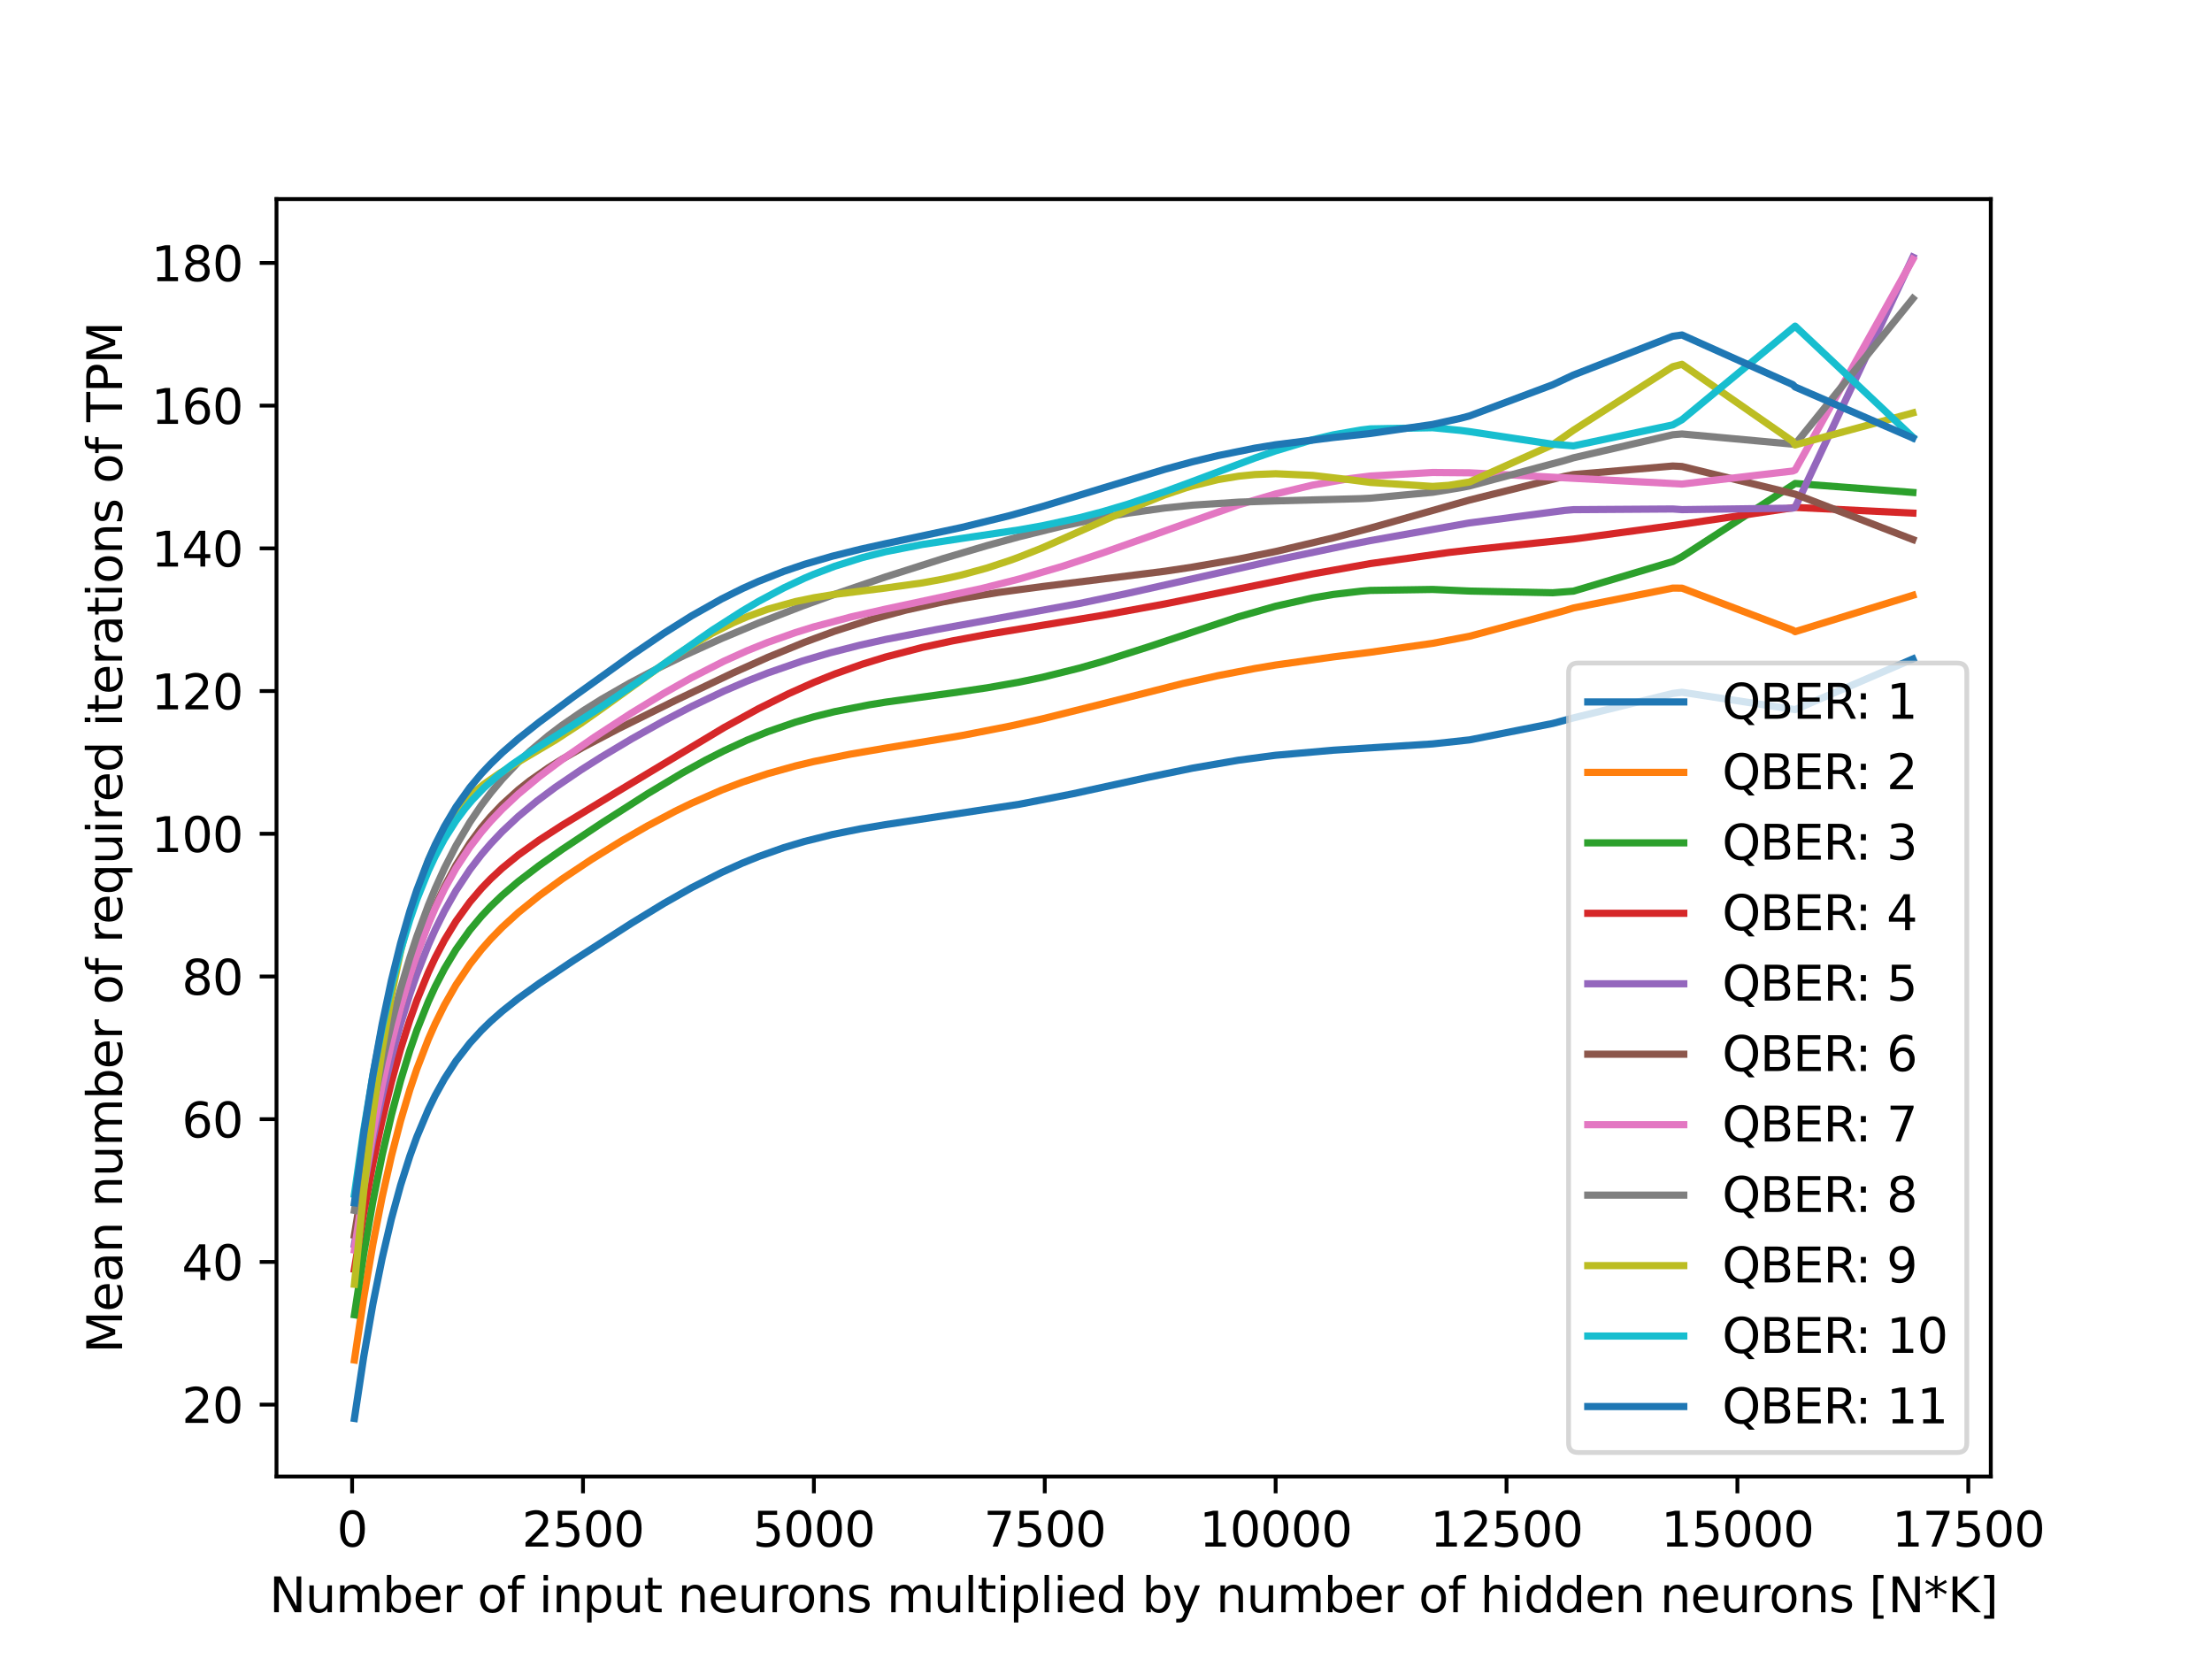 <?xml version="1.0" encoding="utf-8" standalone="no"?>
<!DOCTYPE svg PUBLIC "-//W3C//DTD SVG 1.1//EN"
  "http://www.w3.org/Graphics/SVG/1.1/DTD/svg11.dtd">
<svg xmlns:xlink="http://www.w3.org/1999/xlink" width="460.8pt" height="345.6pt" viewBox="0 0 460.8 345.6" xmlns="http://www.w3.org/2000/svg" version="1.1">
 <defs>
  <style type="text/css">*{stroke-linejoin: round; stroke-linecap: butt}</style>
 </defs>
 <g id="figure_1">
  <g id="patch_1">
   <path d="M 0 345.6 
L 460.8 345.6 
L 460.8 0 
L 0 0 
z
" style="fill: #ffffff"/>
  </g>
  <g id="axes_1">
   <g id="patch_2">
    <path d="M 57.6 307.584 
L 414.72 307.584 
L 414.72 41.472 
L 57.6 41.472 
z
" style="fill: #ffffff"/>
   </g>
   <g id="matplotlib.axis_1">
    <g id="xtick_1">
     <g id="line2d_1">
      <defs>
       <path id="m9c5af97cb1" d="M 0 0 
L 0 3.5 
" style="stroke: #000000; stroke-width: 0.8"/>
      </defs>
      <g>
       <use xlink:href="#m9c5af97cb1" x="73.352" y="307.584" style="stroke: #000000; stroke-width: 0.8"/>
      </g>
     </g>
     <g id="text_1">
      <!-- 0 -->
      <g transform="translate(70.171 322.182)scale(0.1 -0.1)">
       <defs>
        <path id="DejaVuSans-30" d="M 2034 4250 
Q 1547 4250 1301 3770 
Q 1056 3291 1056 2328 
Q 1056 1369 1301 889 
Q 1547 409 2034 409 
Q 2525 409 2770 889 
Q 3016 1369 3016 2328 
Q 3016 3291 2770 3770 
Q 2525 4250 2034 4250 
z
M 2034 4750 
Q 2819 4750 3233 4129 
Q 3647 3509 3647 2328 
Q 3647 1150 3233 529 
Q 2819 -91 2034 -91 
Q 1250 -91 836 529 
Q 422 1150 422 2328 
Q 422 3509 836 4129 
Q 1250 4750 2034 4750 
z
" transform="scale(0.016)"/>
       </defs>
       <use xlink:href="#DejaVuSans-30"/>
      </g>
     </g>
    </g>
    <g id="xtick_2">
     <g id="line2d_2">
      <g>
       <use xlink:href="#m9c5af97cb1" x="121.449" y="307.584" style="stroke: #000000; stroke-width: 0.8"/>
      </g>
     </g>
     <g id="text_2">
      <!-- 2500 -->
      <g transform="translate(108.724 322.182)scale(0.1 -0.1)">
       <defs>
        <path id="DejaVuSans-32" d="M 1228 531 
L 3431 531 
L 3431 0 
L 469 0 
L 469 531 
Q 828 903 1448 1529 
Q 2069 2156 2228 2338 
Q 2531 2678 2651 2914 
Q 2772 3150 2772 3378 
Q 2772 3750 2511 3984 
Q 2250 4219 1831 4219 
Q 1534 4219 1204 4116 
Q 875 4013 500 3803 
L 500 4441 
Q 881 4594 1212 4672 
Q 1544 4750 1819 4750 
Q 2544 4750 2975 4387 
Q 3406 4025 3406 3419 
Q 3406 3131 3298 2873 
Q 3191 2616 2906 2266 
Q 2828 2175 2409 1742 
Q 1991 1309 1228 531 
z
" transform="scale(0.016)"/>
        <path id="DejaVuSans-35" d="M 691 4666 
L 3169 4666 
L 3169 4134 
L 1269 4134 
L 1269 2991 
Q 1406 3038 1543 3061 
Q 1681 3084 1819 3084 
Q 2600 3084 3056 2656 
Q 3513 2228 3513 1497 
Q 3513 744 3044 326 
Q 2575 -91 1722 -91 
Q 1428 -91 1123 -41 
Q 819 9 494 109 
L 494 744 
Q 775 591 1075 516 
Q 1375 441 1709 441 
Q 2250 441 2565 725 
Q 2881 1009 2881 1497 
Q 2881 1984 2565 2268 
Q 2250 2553 1709 2553 
Q 1456 2553 1204 2497 
Q 953 2441 691 2322 
L 691 4666 
z
" transform="scale(0.016)"/>
       </defs>
       <use xlink:href="#DejaVuSans-32"/>
       <use xlink:href="#DejaVuSans-35" x="63.623"/>
       <use xlink:href="#DejaVuSans-30" x="127.246"/>
       <use xlink:href="#DejaVuSans-30" x="190.869"/>
      </g>
     </g>
    </g>
    <g id="xtick_3">
     <g id="line2d_3">
      <g>
       <use xlink:href="#m9c5af97cb1" x="169.546" y="307.584" style="stroke: #000000; stroke-width: 0.8"/>
      </g>
     </g>
     <g id="text_3">
      <!-- 5000 -->
      <g transform="translate(156.821 322.182)scale(0.1 -0.1)">
       <use xlink:href="#DejaVuSans-35"/>
       <use xlink:href="#DejaVuSans-30" x="63.623"/>
       <use xlink:href="#DejaVuSans-30" x="127.246"/>
       <use xlink:href="#DejaVuSans-30" x="190.869"/>
      </g>
     </g>
    </g>
    <g id="xtick_4">
     <g id="line2d_4">
      <g>
       <use xlink:href="#m9c5af97cb1" x="217.643" y="307.584" style="stroke: #000000; stroke-width: 0.8"/>
      </g>
     </g>
     <g id="text_4">
      <!-- 7500 -->
      <g transform="translate(204.918 322.182)scale(0.1 -0.1)">
       <defs>
        <path id="DejaVuSans-37" d="M 525 4666 
L 3525 4666 
L 3525 4397 
L 1831 0 
L 1172 0 
L 2766 4134 
L 525 4134 
L 525 4666 
z
" transform="scale(0.016)"/>
       </defs>
       <use xlink:href="#DejaVuSans-37"/>
       <use xlink:href="#DejaVuSans-35" x="63.623"/>
       <use xlink:href="#DejaVuSans-30" x="127.246"/>
       <use xlink:href="#DejaVuSans-30" x="190.869"/>
      </g>
     </g>
    </g>
    <g id="xtick_5">
     <g id="line2d_5">
      <g>
       <use xlink:href="#m9c5af97cb1" x="265.74" y="307.584" style="stroke: #000000; stroke-width: 0.8"/>
      </g>
     </g>
     <g id="text_5">
      <!-- 10000 -->
      <g transform="translate(249.833 322.182)scale(0.1 -0.1)">
       <defs>
        <path id="DejaVuSans-31" d="M 794 531 
L 1825 531 
L 1825 4091 
L 703 3866 
L 703 4441 
L 1819 4666 
L 2450 4666 
L 2450 531 
L 3481 531 
L 3481 0 
L 794 0 
L 794 531 
z
" transform="scale(0.016)"/>
       </defs>
       <use xlink:href="#DejaVuSans-31"/>
       <use xlink:href="#DejaVuSans-30" x="63.623"/>
       <use xlink:href="#DejaVuSans-30" x="127.246"/>
       <use xlink:href="#DejaVuSans-30" x="190.869"/>
       <use xlink:href="#DejaVuSans-30" x="254.492"/>
      </g>
     </g>
    </g>
    <g id="xtick_6">
     <g id="line2d_6">
      <g>
       <use xlink:href="#m9c5af97cb1" x="313.837" y="307.584" style="stroke: #000000; stroke-width: 0.8"/>
      </g>
     </g>
     <g id="text_6">
      <!-- 12500 -->
      <g transform="translate(297.93 322.182)scale(0.1 -0.1)">
       <use xlink:href="#DejaVuSans-31"/>
       <use xlink:href="#DejaVuSans-32" x="63.623"/>
       <use xlink:href="#DejaVuSans-35" x="127.246"/>
       <use xlink:href="#DejaVuSans-30" x="190.869"/>
       <use xlink:href="#DejaVuSans-30" x="254.492"/>
      </g>
     </g>
    </g>
    <g id="xtick_7">
     <g id="line2d_7">
      <g>
       <use xlink:href="#m9c5af97cb1" x="361.934" y="307.584" style="stroke: #000000; stroke-width: 0.8"/>
      </g>
     </g>
     <g id="text_7">
      <!-- 15000 -->
      <g transform="translate(346.027 322.182)scale(0.1 -0.1)">
       <use xlink:href="#DejaVuSans-31"/>
       <use xlink:href="#DejaVuSans-35" x="63.623"/>
       <use xlink:href="#DejaVuSans-30" x="127.246"/>
       <use xlink:href="#DejaVuSans-30" x="190.869"/>
       <use xlink:href="#DejaVuSans-30" x="254.492"/>
      </g>
     </g>
    </g>
    <g id="xtick_8">
     <g id="line2d_8">
      <g>
       <use xlink:href="#m9c5af97cb1" x="410.031" y="307.584" style="stroke: #000000; stroke-width: 0.8"/>
      </g>
     </g>
     <g id="text_8">
      <!-- 17500 -->
      <g transform="translate(394.124 322.182)scale(0.1 -0.1)">
       <use xlink:href="#DejaVuSans-31"/>
       <use xlink:href="#DejaVuSans-37" x="63.623"/>
       <use xlink:href="#DejaVuSans-35" x="127.246"/>
       <use xlink:href="#DejaVuSans-30" x="190.869"/>
       <use xlink:href="#DejaVuSans-30" x="254.492"/>
      </g>
     </g>
    </g>
    <g id="text_9">
     <!-- Number of input neurons multiplied by number of hidden neurons [N*K] -->
     <g transform="translate(56.103 335.861)scale(0.1 -0.1)">
      <defs>
       <path id="DejaVuSans-4e" d="M 628 4666 
L 1478 4666 
L 3547 763 
L 3547 4666 
L 4159 4666 
L 4159 0 
L 3309 0 
L 1241 3903 
L 1241 0 
L 628 0 
L 628 4666 
z
" transform="scale(0.016)"/>
       <path id="DejaVuSans-75" d="M 544 1381 
L 544 3500 
L 1119 3500 
L 1119 1403 
Q 1119 906 1312 657 
Q 1506 409 1894 409 
Q 2359 409 2629 706 
Q 2900 1003 2900 1516 
L 2900 3500 
L 3475 3500 
L 3475 0 
L 2900 0 
L 2900 538 
Q 2691 219 2414 64 
Q 2138 -91 1772 -91 
Q 1169 -91 856 284 
Q 544 659 544 1381 
z
M 1991 3584 
L 1991 3584 
z
" transform="scale(0.016)"/>
       <path id="DejaVuSans-6d" d="M 3328 2828 
Q 3544 3216 3844 3400 
Q 4144 3584 4550 3584 
Q 5097 3584 5394 3201 
Q 5691 2819 5691 2113 
L 5691 0 
L 5113 0 
L 5113 2094 
Q 5113 2597 4934 2840 
Q 4756 3084 4391 3084 
Q 3944 3084 3684 2787 
Q 3425 2491 3425 1978 
L 3425 0 
L 2847 0 
L 2847 2094 
Q 2847 2600 2669 2842 
Q 2491 3084 2119 3084 
Q 1678 3084 1418 2786 
Q 1159 2488 1159 1978 
L 1159 0 
L 581 0 
L 581 3500 
L 1159 3500 
L 1159 2956 
Q 1356 3278 1631 3431 
Q 1906 3584 2284 3584 
Q 2666 3584 2933 3390 
Q 3200 3197 3328 2828 
z
" transform="scale(0.016)"/>
       <path id="DejaVuSans-62" d="M 3116 1747 
Q 3116 2381 2855 2742 
Q 2594 3103 2138 3103 
Q 1681 3103 1420 2742 
Q 1159 2381 1159 1747 
Q 1159 1113 1420 752 
Q 1681 391 2138 391 
Q 2594 391 2855 752 
Q 3116 1113 3116 1747 
z
M 1159 2969 
Q 1341 3281 1617 3432 
Q 1894 3584 2278 3584 
Q 2916 3584 3314 3078 
Q 3713 2572 3713 1747 
Q 3713 922 3314 415 
Q 2916 -91 2278 -91 
Q 1894 -91 1617 61 
Q 1341 213 1159 525 
L 1159 0 
L 581 0 
L 581 4863 
L 1159 4863 
L 1159 2969 
z
" transform="scale(0.016)"/>
       <path id="DejaVuSans-65" d="M 3597 1894 
L 3597 1613 
L 953 1613 
Q 991 1019 1311 708 
Q 1631 397 2203 397 
Q 2534 397 2845 478 
Q 3156 559 3463 722 
L 3463 178 
Q 3153 47 2828 -22 
Q 2503 -91 2169 -91 
Q 1331 -91 842 396 
Q 353 884 353 1716 
Q 353 2575 817 3079 
Q 1281 3584 2069 3584 
Q 2775 3584 3186 3129 
Q 3597 2675 3597 1894 
z
M 3022 2063 
Q 3016 2534 2758 2815 
Q 2500 3097 2075 3097 
Q 1594 3097 1305 2825 
Q 1016 2553 972 2059 
L 3022 2063 
z
" transform="scale(0.016)"/>
       <path id="DejaVuSans-72" d="M 2631 2963 
Q 2534 3019 2420 3045 
Q 2306 3072 2169 3072 
Q 1681 3072 1420 2755 
Q 1159 2438 1159 1844 
L 1159 0 
L 581 0 
L 581 3500 
L 1159 3500 
L 1159 2956 
Q 1341 3275 1631 3429 
Q 1922 3584 2338 3584 
Q 2397 3584 2469 3576 
Q 2541 3569 2628 3553 
L 2631 2963 
z
" transform="scale(0.016)"/>
       <path id="DejaVuSans-20" transform="scale(0.016)"/>
       <path id="DejaVuSans-6f" d="M 1959 3097 
Q 1497 3097 1228 2736 
Q 959 2375 959 1747 
Q 959 1119 1226 758 
Q 1494 397 1959 397 
Q 2419 397 2687 759 
Q 2956 1122 2956 1747 
Q 2956 2369 2687 2733 
Q 2419 3097 1959 3097 
z
M 1959 3584 
Q 2709 3584 3137 3096 
Q 3566 2609 3566 1747 
Q 3566 888 3137 398 
Q 2709 -91 1959 -91 
Q 1206 -91 779 398 
Q 353 888 353 1747 
Q 353 2609 779 3096 
Q 1206 3584 1959 3584 
z
" transform="scale(0.016)"/>
       <path id="DejaVuSans-66" d="M 2375 4863 
L 2375 4384 
L 1825 4384 
Q 1516 4384 1395 4259 
Q 1275 4134 1275 3809 
L 1275 3500 
L 2222 3500 
L 2222 3053 
L 1275 3053 
L 1275 0 
L 697 0 
L 697 3053 
L 147 3053 
L 147 3500 
L 697 3500 
L 697 3744 
Q 697 4328 969 4595 
Q 1241 4863 1831 4863 
L 2375 4863 
z
" transform="scale(0.016)"/>
       <path id="DejaVuSans-69" d="M 603 3500 
L 1178 3500 
L 1178 0 
L 603 0 
L 603 3500 
z
M 603 4863 
L 1178 4863 
L 1178 4134 
L 603 4134 
L 603 4863 
z
" transform="scale(0.016)"/>
       <path id="DejaVuSans-6e" d="M 3513 2113 
L 3513 0 
L 2938 0 
L 2938 2094 
Q 2938 2591 2744 2837 
Q 2550 3084 2163 3084 
Q 1697 3084 1428 2787 
Q 1159 2491 1159 1978 
L 1159 0 
L 581 0 
L 581 3500 
L 1159 3500 
L 1159 2956 
Q 1366 3272 1645 3428 
Q 1925 3584 2291 3584 
Q 2894 3584 3203 3211 
Q 3513 2838 3513 2113 
z
" transform="scale(0.016)"/>
       <path id="DejaVuSans-70" d="M 1159 525 
L 1159 -1331 
L 581 -1331 
L 581 3500 
L 1159 3500 
L 1159 2969 
Q 1341 3281 1617 3432 
Q 1894 3584 2278 3584 
Q 2916 3584 3314 3078 
Q 3713 2572 3713 1747 
Q 3713 922 3314 415 
Q 2916 -91 2278 -91 
Q 1894 -91 1617 61 
Q 1341 213 1159 525 
z
M 3116 1747 
Q 3116 2381 2855 2742 
Q 2594 3103 2138 3103 
Q 1681 3103 1420 2742 
Q 1159 2381 1159 1747 
Q 1159 1113 1420 752 
Q 1681 391 2138 391 
Q 2594 391 2855 752 
Q 3116 1113 3116 1747 
z
" transform="scale(0.016)"/>
       <path id="DejaVuSans-74" d="M 1172 4494 
L 1172 3500 
L 2356 3500 
L 2356 3053 
L 1172 3053 
L 1172 1153 
Q 1172 725 1289 603 
Q 1406 481 1766 481 
L 2356 481 
L 2356 0 
L 1766 0 
Q 1100 0 847 248 
Q 594 497 594 1153 
L 594 3053 
L 172 3053 
L 172 3500 
L 594 3500 
L 594 4494 
L 1172 4494 
z
" transform="scale(0.016)"/>
       <path id="DejaVuSans-73" d="M 2834 3397 
L 2834 2853 
Q 2591 2978 2328 3040 
Q 2066 3103 1784 3103 
Q 1356 3103 1142 2972 
Q 928 2841 928 2578 
Q 928 2378 1081 2264 
Q 1234 2150 1697 2047 
L 1894 2003 
Q 2506 1872 2764 1633 
Q 3022 1394 3022 966 
Q 3022 478 2636 193 
Q 2250 -91 1575 -91 
Q 1294 -91 989 -36 
Q 684 19 347 128 
L 347 722 
Q 666 556 975 473 
Q 1284 391 1588 391 
Q 1994 391 2212 530 
Q 2431 669 2431 922 
Q 2431 1156 2273 1281 
Q 2116 1406 1581 1522 
L 1381 1569 
Q 847 1681 609 1914 
Q 372 2147 372 2553 
Q 372 3047 722 3315 
Q 1072 3584 1716 3584 
Q 2034 3584 2315 3537 
Q 2597 3491 2834 3397 
z
" transform="scale(0.016)"/>
       <path id="DejaVuSans-6c" d="M 603 4863 
L 1178 4863 
L 1178 0 
L 603 0 
L 603 4863 
z
" transform="scale(0.016)"/>
       <path id="DejaVuSans-64" d="M 2906 2969 
L 2906 4863 
L 3481 4863 
L 3481 0 
L 2906 0 
L 2906 525 
Q 2725 213 2448 61 
Q 2172 -91 1784 -91 
Q 1150 -91 751 415 
Q 353 922 353 1747 
Q 353 2572 751 3078 
Q 1150 3584 1784 3584 
Q 2172 3584 2448 3432 
Q 2725 3281 2906 2969 
z
M 947 1747 
Q 947 1113 1208 752 
Q 1469 391 1925 391 
Q 2381 391 2643 752 
Q 2906 1113 2906 1747 
Q 2906 2381 2643 2742 
Q 2381 3103 1925 3103 
Q 1469 3103 1208 2742 
Q 947 2381 947 1747 
z
" transform="scale(0.016)"/>
       <path id="DejaVuSans-79" d="M 2059 -325 
Q 1816 -950 1584 -1140 
Q 1353 -1331 966 -1331 
L 506 -1331 
L 506 -850 
L 844 -850 
Q 1081 -850 1212 -737 
Q 1344 -625 1503 -206 
L 1606 56 
L 191 3500 
L 800 3500 
L 1894 763 
L 2988 3500 
L 3597 3500 
L 2059 -325 
z
" transform="scale(0.016)"/>
       <path id="DejaVuSans-68" d="M 3513 2113 
L 3513 0 
L 2938 0 
L 2938 2094 
Q 2938 2591 2744 2837 
Q 2550 3084 2163 3084 
Q 1697 3084 1428 2787 
Q 1159 2491 1159 1978 
L 1159 0 
L 581 0 
L 581 4863 
L 1159 4863 
L 1159 2956 
Q 1366 3272 1645 3428 
Q 1925 3584 2291 3584 
Q 2894 3584 3203 3211 
Q 3513 2838 3513 2113 
z
" transform="scale(0.016)"/>
       <path id="DejaVuSans-5b" d="M 550 4863 
L 1875 4863 
L 1875 4416 
L 1125 4416 
L 1125 -397 
L 1875 -397 
L 1875 -844 
L 550 -844 
L 550 4863 
z
" transform="scale(0.016)"/>
       <path id="DejaVuSans-2a" d="M 3009 3897 
L 1888 3291 
L 3009 2681 
L 2828 2375 
L 1778 3009 
L 1778 1831 
L 1422 1831 
L 1422 3009 
L 372 2375 
L 191 2681 
L 1313 3291 
L 191 3897 
L 372 4206 
L 1422 3572 
L 1422 4750 
L 1778 4750 
L 1778 3572 
L 2828 4206 
L 3009 3897 
z
" transform="scale(0.016)"/>
       <path id="DejaVuSans-4b" d="M 628 4666 
L 1259 4666 
L 1259 2694 
L 3353 4666 
L 4166 4666 
L 1850 2491 
L 4331 0 
L 3500 0 
L 1259 2247 
L 1259 0 
L 628 0 
L 628 4666 
z
" transform="scale(0.016)"/>
       <path id="DejaVuSans-5d" d="M 1947 4863 
L 1947 -844 
L 622 -844 
L 622 -397 
L 1369 -397 
L 1369 4416 
L 622 4416 
L 622 4863 
L 1947 4863 
z
" transform="scale(0.016)"/>
      </defs>
      <use xlink:href="#DejaVuSans-4e"/>
      <use xlink:href="#DejaVuSans-75" x="74.805"/>
      <use xlink:href="#DejaVuSans-6d" x="138.184"/>
      <use xlink:href="#DejaVuSans-62" x="235.596"/>
      <use xlink:href="#DejaVuSans-65" x="299.072"/>
      <use xlink:href="#DejaVuSans-72" x="360.596"/>
      <use xlink:href="#DejaVuSans-20" x="401.709"/>
      <use xlink:href="#DejaVuSans-6f" x="433.496"/>
      <use xlink:href="#DejaVuSans-66" x="494.678"/>
      <use xlink:href="#DejaVuSans-20" x="529.883"/>
      <use xlink:href="#DejaVuSans-69" x="561.67"/>
      <use xlink:href="#DejaVuSans-6e" x="589.453"/>
      <use xlink:href="#DejaVuSans-70" x="652.832"/>
      <use xlink:href="#DejaVuSans-75" x="716.309"/>
      <use xlink:href="#DejaVuSans-74" x="779.688"/>
      <use xlink:href="#DejaVuSans-20" x="818.896"/>
      <use xlink:href="#DejaVuSans-6e" x="850.684"/>
      <use xlink:href="#DejaVuSans-65" x="914.062"/>
      <use xlink:href="#DejaVuSans-75" x="975.586"/>
      <use xlink:href="#DejaVuSans-72" x="1038.965"/>
      <use xlink:href="#DejaVuSans-6f" x="1077.828"/>
      <use xlink:href="#DejaVuSans-6e" x="1139.01"/>
      <use xlink:href="#DejaVuSans-73" x="1202.389"/>
      <use xlink:href="#DejaVuSans-20" x="1254.488"/>
      <use xlink:href="#DejaVuSans-6d" x="1286.275"/>
      <use xlink:href="#DejaVuSans-75" x="1383.688"/>
      <use xlink:href="#DejaVuSans-6c" x="1447.066"/>
      <use xlink:href="#DejaVuSans-74" x="1474.85"/>
      <use xlink:href="#DejaVuSans-69" x="1514.059"/>
      <use xlink:href="#DejaVuSans-70" x="1541.842"/>
      <use xlink:href="#DejaVuSans-6c" x="1605.318"/>
      <use xlink:href="#DejaVuSans-69" x="1633.102"/>
      <use xlink:href="#DejaVuSans-65" x="1660.885"/>
      <use xlink:href="#DejaVuSans-64" x="1722.408"/>
      <use xlink:href="#DejaVuSans-20" x="1785.885"/>
      <use xlink:href="#DejaVuSans-62" x="1817.672"/>
      <use xlink:href="#DejaVuSans-79" x="1881.148"/>
      <use xlink:href="#DejaVuSans-20" x="1940.328"/>
      <use xlink:href="#DejaVuSans-6e" x="1972.115"/>
      <use xlink:href="#DejaVuSans-75" x="2035.494"/>
      <use xlink:href="#DejaVuSans-6d" x="2098.873"/>
      <use xlink:href="#DejaVuSans-62" x="2196.285"/>
      <use xlink:href="#DejaVuSans-65" x="2259.762"/>
      <use xlink:href="#DejaVuSans-72" x="2321.285"/>
      <use xlink:href="#DejaVuSans-20" x="2362.398"/>
      <use xlink:href="#DejaVuSans-6f" x="2394.186"/>
      <use xlink:href="#DejaVuSans-66" x="2455.367"/>
      <use xlink:href="#DejaVuSans-20" x="2490.572"/>
      <use xlink:href="#DejaVuSans-68" x="2522.359"/>
      <use xlink:href="#DejaVuSans-69" x="2585.738"/>
      <use xlink:href="#DejaVuSans-64" x="2613.521"/>
      <use xlink:href="#DejaVuSans-64" x="2676.998"/>
      <use xlink:href="#DejaVuSans-65" x="2740.475"/>
      <use xlink:href="#DejaVuSans-6e" x="2801.998"/>
      <use xlink:href="#DejaVuSans-20" x="2865.377"/>
      <use xlink:href="#DejaVuSans-6e" x="2897.164"/>
      <use xlink:href="#DejaVuSans-65" x="2960.543"/>
      <use xlink:href="#DejaVuSans-75" x="3022.066"/>
      <use xlink:href="#DejaVuSans-72" x="3085.445"/>
      <use xlink:href="#DejaVuSans-6f" x="3124.309"/>
      <use xlink:href="#DejaVuSans-6e" x="3185.49"/>
      <use xlink:href="#DejaVuSans-73" x="3248.869"/>
      <use xlink:href="#DejaVuSans-20" x="3300.969"/>
      <use xlink:href="#DejaVuSans-5b" x="3332.756"/>
      <use xlink:href="#DejaVuSans-4e" x="3371.77"/>
      <use xlink:href="#DejaVuSans-2a" x="3446.574"/>
      <use xlink:href="#DejaVuSans-4b" x="3496.574"/>
      <use xlink:href="#DejaVuSans-5d" x="3562.15"/>
     </g>
    </g>
   </g>
   <g id="matplotlib.axis_2">
    <g id="ytick_1">
     <g id="line2d_9">
      <defs>
       <path id="m63b69215c9" d="M 0 0 
L -3.5 0 
" style="stroke: #000000; stroke-width: 0.8"/>
      </defs>
      <g>
       <use xlink:href="#m63b69215c9" x="57.6" y="292.609" style="stroke: #000000; stroke-width: 0.8"/>
      </g>
     </g>
     <g id="text_10">
      <!-- 20 -->
      <g transform="translate(37.875 296.408)scale(0.1 -0.1)">
       <use xlink:href="#DejaVuSans-32"/>
       <use xlink:href="#DejaVuSans-30" x="63.623"/>
      </g>
     </g>
    </g>
    <g id="ytick_2">
     <g id="line2d_10">
      <g>
       <use xlink:href="#m63b69215c9" x="57.6" y="262.879" style="stroke: #000000; stroke-width: 0.8"/>
      </g>
     </g>
     <g id="text_11">
      <!-- 40 -->
      <g transform="translate(37.875 266.678)scale(0.1 -0.1)">
       <defs>
        <path id="DejaVuSans-34" d="M 2419 4116 
L 825 1625 
L 2419 1625 
L 2419 4116 
z
M 2253 4666 
L 3047 4666 
L 3047 1625 
L 3713 1625 
L 3713 1100 
L 3047 1100 
L 3047 0 
L 2419 0 
L 2419 1100 
L 313 1100 
L 313 1709 
L 2253 4666 
z
" transform="scale(0.016)"/>
       </defs>
       <use xlink:href="#DejaVuSans-34"/>
       <use xlink:href="#DejaVuSans-30" x="63.623"/>
      </g>
     </g>
    </g>
    <g id="ytick_3">
     <g id="line2d_11">
      <g>
       <use xlink:href="#m63b69215c9" x="57.6" y="233.149" style="stroke: #000000; stroke-width: 0.8"/>
      </g>
     </g>
     <g id="text_12">
      <!-- 60 -->
      <g transform="translate(37.875 236.949)scale(0.1 -0.1)">
       <defs>
        <path id="DejaVuSans-36" d="M 2113 2584 
Q 1688 2584 1439 2293 
Q 1191 2003 1191 1497 
Q 1191 994 1439 701 
Q 1688 409 2113 409 
Q 2538 409 2786 701 
Q 3034 994 3034 1497 
Q 3034 2003 2786 2293 
Q 2538 2584 2113 2584 
z
M 3366 4563 
L 3366 3988 
Q 3128 4100 2886 4159 
Q 2644 4219 2406 4219 
Q 1781 4219 1451 3797 
Q 1122 3375 1075 2522 
Q 1259 2794 1537 2939 
Q 1816 3084 2150 3084 
Q 2853 3084 3261 2657 
Q 3669 2231 3669 1497 
Q 3669 778 3244 343 
Q 2819 -91 2113 -91 
Q 1303 -91 875 529 
Q 447 1150 447 2328 
Q 447 3434 972 4092 
Q 1497 4750 2381 4750 
Q 2619 4750 2861 4703 
Q 3103 4656 3366 4563 
z
" transform="scale(0.016)"/>
       </defs>
       <use xlink:href="#DejaVuSans-36"/>
       <use xlink:href="#DejaVuSans-30" x="63.623"/>
      </g>
     </g>
    </g>
    <g id="ytick_4">
     <g id="line2d_12">
      <g>
       <use xlink:href="#m63b69215c9" x="57.6" y="203.42" style="stroke: #000000; stroke-width: 0.8"/>
      </g>
     </g>
     <g id="text_13">
      <!-- 80 -->
      <g transform="translate(37.875 207.219)scale(0.1 -0.1)">
       <defs>
        <path id="DejaVuSans-38" d="M 2034 2216 
Q 1584 2216 1326 1975 
Q 1069 1734 1069 1313 
Q 1069 891 1326 650 
Q 1584 409 2034 409 
Q 2484 409 2743 651 
Q 3003 894 3003 1313 
Q 3003 1734 2745 1975 
Q 2488 2216 2034 2216 
z
M 1403 2484 
Q 997 2584 770 2862 
Q 544 3141 544 3541 
Q 544 4100 942 4425 
Q 1341 4750 2034 4750 
Q 2731 4750 3128 4425 
Q 3525 4100 3525 3541 
Q 3525 3141 3298 2862 
Q 3072 2584 2669 2484 
Q 3125 2378 3379 2068 
Q 3634 1759 3634 1313 
Q 3634 634 3220 271 
Q 2806 -91 2034 -91 
Q 1263 -91 848 271 
Q 434 634 434 1313 
Q 434 1759 690 2068 
Q 947 2378 1403 2484 
z
M 1172 3481 
Q 1172 3119 1398 2916 
Q 1625 2713 2034 2713 
Q 2441 2713 2670 2916 
Q 2900 3119 2900 3481 
Q 2900 3844 2670 4047 
Q 2441 4250 2034 4250 
Q 1625 4250 1398 4047 
Q 1172 3844 1172 3481 
z
" transform="scale(0.016)"/>
       </defs>
       <use xlink:href="#DejaVuSans-38"/>
       <use xlink:href="#DejaVuSans-30" x="63.623"/>
      </g>
     </g>
    </g>
    <g id="ytick_5">
     <g id="line2d_13">
      <g>
       <use xlink:href="#m63b69215c9" x="57.6" y="173.69" style="stroke: #000000; stroke-width: 0.8"/>
      </g>
     </g>
     <g id="text_14">
      <!-- 100 -->
      <g transform="translate(31.512 177.489)scale(0.1 -0.1)">
       <use xlink:href="#DejaVuSans-31"/>
       <use xlink:href="#DejaVuSans-30" x="63.623"/>
       <use xlink:href="#DejaVuSans-30" x="127.246"/>
      </g>
     </g>
    </g>
    <g id="ytick_6">
     <g id="line2d_14">
      <g>
       <use xlink:href="#m63b69215c9" x="57.6" y="143.96" style="stroke: #000000; stroke-width: 0.8"/>
      </g>
     </g>
     <g id="text_15">
      <!-- 120 -->
      <g transform="translate(31.512 147.76)scale(0.1 -0.1)">
       <use xlink:href="#DejaVuSans-31"/>
       <use xlink:href="#DejaVuSans-32" x="63.623"/>
       <use xlink:href="#DejaVuSans-30" x="127.246"/>
      </g>
     </g>
    </g>
    <g id="ytick_7">
     <g id="line2d_15">
      <g>
       <use xlink:href="#m63b69215c9" x="57.6" y="114.231" style="stroke: #000000; stroke-width: 0.8"/>
      </g>
     </g>
     <g id="text_16">
      <!-- 140 -->
      <g transform="translate(31.512 118.03)scale(0.1 -0.1)">
       <use xlink:href="#DejaVuSans-31"/>
       <use xlink:href="#DejaVuSans-34" x="63.623"/>
       <use xlink:href="#DejaVuSans-30" x="127.246"/>
      </g>
     </g>
    </g>
    <g id="ytick_8">
     <g id="line2d_16">
      <g>
       <use xlink:href="#m63b69215c9" x="57.6" y="84.501" style="stroke: #000000; stroke-width: 0.8"/>
      </g>
     </g>
     <g id="text_17">
      <!-- 160 -->
      <g transform="translate(31.512 88.3)scale(0.1 -0.1)">
       <use xlink:href="#DejaVuSans-31"/>
       <use xlink:href="#DejaVuSans-36" x="63.623"/>
       <use xlink:href="#DejaVuSans-30" x="127.246"/>
      </g>
     </g>
    </g>
    <g id="ytick_9">
     <g id="line2d_17">
      <g>
       <use xlink:href="#m63b69215c9" x="57.6" y="54.771" style="stroke: #000000; stroke-width: 0.8"/>
      </g>
     </g>
     <g id="text_18">
      <!-- 180 -->
      <g transform="translate(31.512 58.571)scale(0.1 -0.1)">
       <use xlink:href="#DejaVuSans-31"/>
       <use xlink:href="#DejaVuSans-38" x="63.623"/>
       <use xlink:href="#DejaVuSans-30" x="127.246"/>
      </g>
     </g>
    </g>
    <g id="text_19">
     <!-- Mean number of required iterations of TPM -->
     <g transform="translate(25.433 281.894)rotate(-90)scale(0.1 -0.1)">
      <defs>
       <path id="DejaVuSans-4d" d="M 628 4666 
L 1569 4666 
L 2759 1491 
L 3956 4666 
L 4897 4666 
L 4897 0 
L 4281 0 
L 4281 4097 
L 3078 897 
L 2444 897 
L 1241 4097 
L 1241 0 
L 628 0 
L 628 4666 
z
" transform="scale(0.016)"/>
       <path id="DejaVuSans-61" d="M 2194 1759 
Q 1497 1759 1228 1600 
Q 959 1441 959 1056 
Q 959 750 1161 570 
Q 1363 391 1709 391 
Q 2188 391 2477 730 
Q 2766 1069 2766 1631 
L 2766 1759 
L 2194 1759 
z
M 3341 1997 
L 3341 0 
L 2766 0 
L 2766 531 
Q 2569 213 2275 61 
Q 1981 -91 1556 -91 
Q 1019 -91 701 211 
Q 384 513 384 1019 
Q 384 1609 779 1909 
Q 1175 2209 1959 2209 
L 2766 2209 
L 2766 2266 
Q 2766 2663 2505 2880 
Q 2244 3097 1772 3097 
Q 1472 3097 1187 3025 
Q 903 2953 641 2809 
L 641 3341 
Q 956 3463 1253 3523 
Q 1550 3584 1831 3584 
Q 2591 3584 2966 3190 
Q 3341 2797 3341 1997 
z
" transform="scale(0.016)"/>
       <path id="DejaVuSans-71" d="M 947 1747 
Q 947 1113 1208 752 
Q 1469 391 1925 391 
Q 2381 391 2643 752 
Q 2906 1113 2906 1747 
Q 2906 2381 2643 2742 
Q 2381 3103 1925 3103 
Q 1469 3103 1208 2742 
Q 947 2381 947 1747 
z
M 2906 525 
Q 2725 213 2448 61 
Q 2172 -91 1784 -91 
Q 1150 -91 751 415 
Q 353 922 353 1747 
Q 353 2572 751 3078 
Q 1150 3584 1784 3584 
Q 2172 3584 2448 3432 
Q 2725 3281 2906 2969 
L 2906 3500 
L 3481 3500 
L 3481 -1331 
L 2906 -1331 
L 2906 525 
z
" transform="scale(0.016)"/>
       <path id="DejaVuSans-54" d="M -19 4666 
L 3928 4666 
L 3928 4134 
L 2272 4134 
L 2272 0 
L 1638 0 
L 1638 4134 
L -19 4134 
L -19 4666 
z
" transform="scale(0.016)"/>
       <path id="DejaVuSans-50" d="M 1259 4147 
L 1259 2394 
L 2053 2394 
Q 2494 2394 2734 2622 
Q 2975 2850 2975 3272 
Q 2975 3691 2734 3919 
Q 2494 4147 2053 4147 
L 1259 4147 
z
M 628 4666 
L 2053 4666 
Q 2838 4666 3239 4311 
Q 3641 3956 3641 3272 
Q 3641 2581 3239 2228 
Q 2838 1875 2053 1875 
L 1259 1875 
L 1259 0 
L 628 0 
L 628 4666 
z
" transform="scale(0.016)"/>
      </defs>
      <use xlink:href="#DejaVuSans-4d"/>
      <use xlink:href="#DejaVuSans-65" x="86.279"/>
      <use xlink:href="#DejaVuSans-61" x="147.803"/>
      <use xlink:href="#DejaVuSans-6e" x="209.082"/>
      <use xlink:href="#DejaVuSans-20" x="272.461"/>
      <use xlink:href="#DejaVuSans-6e" x="304.248"/>
      <use xlink:href="#DejaVuSans-75" x="367.627"/>
      <use xlink:href="#DejaVuSans-6d" x="431.006"/>
      <use xlink:href="#DejaVuSans-62" x="528.418"/>
      <use xlink:href="#DejaVuSans-65" x="591.895"/>
      <use xlink:href="#DejaVuSans-72" x="653.418"/>
      <use xlink:href="#DejaVuSans-20" x="694.531"/>
      <use xlink:href="#DejaVuSans-6f" x="726.318"/>
      <use xlink:href="#DejaVuSans-66" x="787.5"/>
      <use xlink:href="#DejaVuSans-20" x="822.705"/>
      <use xlink:href="#DejaVuSans-72" x="854.492"/>
      <use xlink:href="#DejaVuSans-65" x="893.355"/>
      <use xlink:href="#DejaVuSans-71" x="954.879"/>
      <use xlink:href="#DejaVuSans-75" x="1018.355"/>
      <use xlink:href="#DejaVuSans-69" x="1081.734"/>
      <use xlink:href="#DejaVuSans-72" x="1109.518"/>
      <use xlink:href="#DejaVuSans-65" x="1148.381"/>
      <use xlink:href="#DejaVuSans-64" x="1209.904"/>
      <use xlink:href="#DejaVuSans-20" x="1273.381"/>
      <use xlink:href="#DejaVuSans-69" x="1305.168"/>
      <use xlink:href="#DejaVuSans-74" x="1332.951"/>
      <use xlink:href="#DejaVuSans-65" x="1372.16"/>
      <use xlink:href="#DejaVuSans-72" x="1433.684"/>
      <use xlink:href="#DejaVuSans-61" x="1474.797"/>
      <use xlink:href="#DejaVuSans-74" x="1536.076"/>
      <use xlink:href="#DejaVuSans-69" x="1575.285"/>
      <use xlink:href="#DejaVuSans-6f" x="1603.068"/>
      <use xlink:href="#DejaVuSans-6e" x="1664.25"/>
      <use xlink:href="#DejaVuSans-73" x="1727.629"/>
      <use xlink:href="#DejaVuSans-20" x="1779.729"/>
      <use xlink:href="#DejaVuSans-6f" x="1811.516"/>
      <use xlink:href="#DejaVuSans-66" x="1872.697"/>
      <use xlink:href="#DejaVuSans-20" x="1907.902"/>
      <use xlink:href="#DejaVuSans-54" x="1939.689"/>
      <use xlink:href="#DejaVuSans-50" x="2000.773"/>
      <use xlink:href="#DejaVuSans-4d" x="2061.076"/>
     </g>
    </g>
   </g>
   <g id="line2d_18">
    <path d="M 73.833 295.488 
L 75.757 282.705 
L 75.757 282.705 
L 77.68 271.663 
L 77.68 271.663 
L 79.604 262.142 
L 79.604 262.142 
L 81.528 253.946 
L 81.528 253.946 
L 83.452 246.899 
L 83.452 246.899 
L 85.376 240.841 
L 85.376 240.841 
L 86.819 236.863 
L 86.819 236.863 
L 89.224 231.151 
L 89.224 231.151 
L 90.667 228.198 
L 90.667 228.198 
L 92.591 224.727 
L 92.591 224.727 
L 94.995 221.017 
L 94.995 221.017 
L 97.881 217.293 
L 97.881 217.293 
L 100.286 214.657 
L 100.286 214.657 
L 102.21 212.781 
L 102.21 212.781 
L 104.615 210.659 
L 104.615 210.659 
L 107.982 207.989 
L 107.982 207.989 
L 112.31 204.878 
L 119.525 200.054 
L 119.525 200.054 
L 131.549 192.326 
L 138.283 188.214 
L 138.283 188.214 
L 144.054 184.941 
L 144.054 184.941 
L 150.307 181.756 
L 150.307 181.756 
L 154.636 179.808 
L 158.002 178.446 
L 158.002 178.446 
L 163.293 176.576 
L 163.293 176.576 
L 167.622 175.281 
L 173.393 173.844 
L 173.393 173.844 
L 179.165 172.68 
L 179.165 172.68 
L 184.456 171.785 
L 184.456 171.785 
L 212.352 167.539 
L 223.414 165.376 
L 223.414 165.376 
L 239.286 161.909 
L 239.286 161.909 
L 248.425 160.02 
L 248.425 160.02 
L 258.044 158.353 
L 258.044 158.353 
L 265.74 157.335 
L 277.764 156.281 
L 277.764 156.281 
L 298.446 154.969 
L 298.446 154.969 
L 306.141 154.131 
L 323.456 150.71 
L 323.456 150.71 
L 327.785 149.552 
L 348.466 144.457 
L 348.466 144.457 
L 350.39 144.212 
L 373.958 147.829 
L 398.487 137.276 
L 398.487 137.276 
" clip-path="url(#pb9813599eb)" style="fill: none; stroke: #1f77b4; stroke-width: 1.5; stroke-linecap: square"/>
   </g>
   <g id="line2d_19">
    <path d="M 73.833 283.311 
L 75.757 270.418 
L 75.757 270.418 
L 77.68 259.179 
L 77.68 259.179 
L 79.604 249.391 
L 79.604 249.391 
L 81.528 240.874 
L 81.528 240.874 
L 83.452 233.465 
L 83.452 233.465 
L 85.376 227.019 
L 85.376 227.019 
L 86.819 222.737 
L 86.819 222.737 
L 89.224 216.508 
L 89.224 216.508 
L 90.667 213.245 
L 90.667 213.245 
L 92.591 209.365 
L 92.591 209.365 
L 94.995 205.16 
L 94.995 205.16 
L 97.881 200.88 
L 97.881 200.88 
L 100.286 197.82 
L 100.286 197.82 
L 102.21 195.635 
L 102.21 195.635 
L 104.615 193.167 
L 104.615 193.167 
L 107.982 190.092 
L 107.982 190.092 
L 112.31 186.597 
L 117.12 183.103 
L 117.12 183.103 
L 123.373 178.941 
L 123.373 178.941 
L 129.625 175.081 
L 129.625 175.081 
L 134.916 172.037 
L 134.916 172.037 
L 140.688 168.979 
L 140.688 168.979 
L 144.054 167.338 
L 144.054 167.338 
L 150.307 164.596 
L 150.307 164.596 
L 154.636 162.938 
L 159.926 161.176 
L 159.926 161.176 
L 165.698 159.56 
L 165.698 159.56 
L 169.546 158.639 
L 169.546 158.639 
L 177.241 157.085 
L 177.241 157.085 
L 184.456 155.852 
L 184.456 155.852 
L 200.328 153.228 
L 200.328 153.228 
L 210.428 151.253 
L 210.428 151.253 
L 217.162 149.742 
L 217.162 149.742 
L 229.667 146.621 
L 229.667 146.621 
L 246.501 142.362 
L 246.501 142.362 
L 253.715 140.75 
L 253.715 140.75 
L 261.411 139.26 
L 261.411 139.26 
L 265.74 138.532 
L 277.764 136.841 
L 277.764 136.841 
L 285.459 135.879 
L 298.446 134.016 
L 306.141 132.541 
L 325.861 127.231 
L 325.861 127.231 
L 327.785 126.654 
L 348.466 122.509 
L 348.466 122.509 
L 350.39 122.524 
L 373.477 131.281 
L 373.477 131.281 
L 373.958 131.59 
L 398.487 124.011 
L 398.487 124.011 
" clip-path="url(#pb9813599eb)" style="fill: none; stroke: #ff7f0e; stroke-width: 1.5; stroke-linecap: square"/>
   </g>
   <g id="line2d_20">
    <path d="M 73.833 273.892 
L 75.757 261.254 
L 75.757 261.254 
L 77.68 250.241 
L 77.68 250.241 
L 79.604 240.658 
L 79.604 240.658 
L 81.528 232.332 
L 81.528 232.332 
L 83.452 225.103 
L 83.452 225.103 
L 85.376 218.831 
L 85.376 218.831 
L 86.819 214.676 
L 86.819 214.676 
L 89.224 208.657 
L 89.224 208.657 
L 90.667 205.517 
L 90.667 205.517 
L 92.591 201.8 
L 92.591 201.8 
L 94.995 197.795 
L 94.995 197.795 
L 97.881 193.748 
L 97.881 193.748 
L 100.286 190.871 
L 100.286 190.871 
L 102.21 188.824 
L 102.21 188.824 
L 104.615 186.516 
L 104.615 186.516 
L 107.982 183.634 
L 107.982 183.634 
L 112.31 180.324 
L 117.12 176.941 
L 117.12 176.941 
L 125.296 171.495 
L 125.296 171.495 
L 134.916 165.348 
L 134.916 165.348 
L 142.13 161.029 
L 142.13 161.029 
L 146.94 158.374 
L 146.94 158.374 
L 150.788 156.414 
L 150.788 156.414 
L 155.598 154.197 
L 155.598 154.197 
L 159.926 152.436 
L 159.926 152.436 
L 165.698 150.439 
L 165.698 150.439 
L 169.546 149.321 
L 169.546 149.321 
L 173.874 148.248 
L 173.874 148.248 
L 181.089 146.821 
L 181.089 146.821 
L 184.456 146.273 
L 184.456 146.273 
L 198.404 144.344 
L 198.404 144.344 
L 205.618 143.282 
L 205.618 143.282 
L 212.352 142.092 
L 217.162 141.086 
L 217.162 141.086 
L 224.857 139.178 
L 224.857 139.178 
L 229.667 137.806 
L 229.667 137.806 
L 239.286 134.737 
L 239.286 134.737 
L 258.044 128.476 
L 258.044 128.476 
L 265.74 126.285 
L 273.435 124.558 
L 273.435 124.558 
L 277.764 123.83 
L 277.764 123.83 
L 283.536 123.149 
L 283.536 123.149 
L 285.459 122.996 
L 298.446 122.791 
L 298.446 122.791 
L 306.141 123.127 
L 323.456 123.48 
L 323.456 123.48 
L 327.785 123.146 
L 348.466 116.98 
L 348.466 116.98 
L 350.39 115.977 
L 373.958 100.714 
L 398.487 102.584 
L 398.487 102.584 
" clip-path="url(#pb9813599eb)" style="fill: none; stroke: #2ca02c; stroke-width: 1.5; stroke-linecap: square"/>
   </g>
   <g id="line2d_21">
    <path d="M 73.833 264.402 
L 75.757 252.682 
L 75.757 252.682 
L 77.68 242.386 
L 77.68 242.386 
L 79.604 233.354 
L 79.604 233.354 
L 81.528 225.443 
L 81.528 225.443 
L 83.452 218.523 
L 83.452 218.523 
L 85.376 212.475 
L 85.376 212.475 
L 86.819 208.446 
L 86.819 208.446 
L 89.224 202.575 
L 89.224 202.575 
L 90.667 199.497 
L 90.667 199.497 
L 92.591 195.842 
L 92.591 195.842 
L 94.995 191.895 
L 94.995 191.895 
L 97.881 187.908 
L 97.881 187.908 
L 100.286 185.086 
L 100.286 185.086 
L 102.21 183.091 
L 102.21 183.091 
L 104.615 180.86 
L 104.615 180.86 
L 107.982 178.113 
L 107.982 178.113 
L 112.31 175.02 
L 117.12 171.914 
L 117.12 171.914 
L 128.663 164.892 
L 128.663 164.892 
L 150.788 151.591 
L 150.788 151.591 
L 158.002 147.633 
L 158.002 147.633 
L 164.255 144.519 
L 164.255 144.519 
L 169.546 142.154 
L 169.546 142.154 
L 173.874 140.412 
L 173.874 140.412 
L 179.646 138.36 
L 179.646 138.36 
L 184.456 136.873 
L 184.456 136.873 
L 192.151 134.866 
L 192.151 134.866 
L 198.404 133.511 
L 198.404 133.511 
L 205.618 132.164 
L 205.618 132.164 
L 217.162 130.253 
L 217.162 130.253 
L 229.667 128.19 
L 229.667 128.19 
L 242.653 125.81 
L 242.653 125.81 
L 258.044 122.684 
L 258.044 122.684 
L 273.435 119.56 
L 273.435 119.56 
L 285.459 117.404 
L 301.812 115.089 
L 301.812 115.089 
L 306.141 114.585 
L 327.785 112.295 
L 350.39 109.22 
L 373.958 105.7 
L 398.487 106.89 
L 398.487 106.89 
" clip-path="url(#pb9813599eb)" style="fill: none; stroke: #d62728; stroke-width: 1.5; stroke-linecap: square"/>
   </g>
   <g id="line2d_22">
    <path d="M 73.833 259.235 
L 75.757 247.589 
L 75.757 247.589 
L 77.68 237.322 
L 77.68 237.322 
L 79.604 228.277 
L 79.604 228.277 
L 81.528 220.312 
L 81.528 220.312 
L 83.452 213.3 
L 83.452 213.3 
L 85.376 207.125 
L 85.376 207.125 
L 86.819 202.98 
L 86.819 202.98 
L 89.224 196.882 
L 89.224 196.882 
L 90.667 193.651 
L 90.667 193.651 
L 92.591 189.775 
L 92.591 189.775 
L 94.995 185.531 
L 94.995 185.531 
L 97.881 181.168 
L 97.881 181.168 
L 100.286 178.025 
L 100.286 178.025 
L 102.21 175.775 
L 102.21 175.775 
L 104.615 173.232 
L 104.615 173.232 
L 107.982 170.073 
L 107.982 170.073 
L 111.829 166.888 
L 111.829 166.888 
L 115.677 164.022 
L 115.677 164.022 
L 120.968 160.426 
L 120.968 160.426 
L 125.296 157.683 
L 125.296 157.683 
L 131.549 153.945 
L 138.283 150.179 
L 138.283 150.179 
L 144.054 147.176 
L 144.054 147.176 
L 150.788 143.972 
L 150.788 143.972 
L 155.598 141.901 
L 155.598 141.901 
L 159.926 140.199 
L 159.926 140.199 
L 167.141 137.702 
L 167.141 137.702 
L 172.912 135.994 
L 172.912 135.994 
L 179.165 134.395 
L 179.165 134.395 
L 184.456 133.21 
L 184.456 133.21 
L 195.037 131.154 
L 195.037 131.154 
L 224.857 125.71 
L 224.857 125.71 
L 234.958 123.596 
L 234.958 123.596 
L 253.715 119.383 
L 253.715 119.383 
L 265.74 116.692 
L 281.131 113.47 
L 281.131 113.47 
L 285.459 112.62 
L 305.66 109.011 
L 305.66 109.011 
L 306.141 108.933 
L 325.861 106.337 
L 325.861 106.337 
L 327.785 106.173 
L 348.466 106.03 
L 348.466 106.03 
L 350.39 106.167 
L 373.477 105.853 
L 373.477 105.853 
L 373.958 105.68 
L 398.487 53.568 
L 398.487 53.568 
" clip-path="url(#pb9813599eb)" style="fill: none; stroke: #9467bd; stroke-width: 1.5; stroke-linecap: square"/>
   </g>
   <g id="line2d_23">
    <path d="M 73.833 257.31 
L 75.757 245.42 
L 75.757 245.42 
L 77.68 234.843 
L 77.68 234.843 
L 79.604 225.447 
L 79.604 225.447 
L 81.528 217.111 
L 81.528 217.111 
L 83.452 209.724 
L 83.452 209.724 
L 85.376 203.184 
L 85.376 203.184 
L 86.819 198.78 
L 86.819 198.78 
L 89.224 192.284 
L 89.224 192.284 
L 90.667 188.84 
L 90.667 188.84 
L 92.591 184.716 
L 92.591 184.716 
L 94.995 180.22 
L 94.995 180.22 
L 97.881 175.645 
L 97.881 175.645 
L 100.286 172.401 
L 100.286 172.401 
L 102.21 170.116 
L 102.21 170.116 
L 104.615 167.585 
L 104.615 167.585 
L 107.982 164.533 
L 107.982 164.533 
L 110.386 162.63 
L 110.386 162.63 
L 114.234 159.943 
L 114.234 159.943 
L 117.12 158.141 
L 117.12 158.141 
L 121.449 155.665 
L 128.663 151.882 
L 128.663 151.882 
L 140.688 145.918 
L 140.688 145.918 
L 152.712 140.179 
L 152.712 140.179 
L 159.926 136.947 
L 159.926 136.947 
L 167.622 133.784 
L 173.874 131.483 
L 173.874 131.483 
L 181.57 129.018 
L 181.57 129.018 
L 188.784 127.079 
L 188.784 127.079 
L 196.48 125.38 
L 200.328 124.656 
L 200.328 124.656 
L 208.023 123.413 
L 208.023 123.413 
L 217.162 122.188 
L 217.162 122.188 
L 242.653 119.003 
L 242.653 119.003 
L 248.425 118.133 
L 248.425 118.133 
L 258.044 116.455 
L 258.044 116.455 
L 265.74 114.888 
L 277.764 112.047 
L 277.764 112.047 
L 285.459 110.015 
L 306.141 104.166 
L 325.861 99.239 
L 325.861 99.239 
L 327.785 98.865 
L 348.466 97.08 
L 348.466 97.08 
L 350.39 97.179 
L 373.958 102.944 
L 398.487 112.399 
L 398.487 112.399 
" clip-path="url(#pb9813599eb)" style="fill: none; stroke: #8c564b; stroke-width: 1.5; stroke-linecap: square"/>
   </g>
   <g id="line2d_24">
    <path d="M 73.833 260.401 
L 75.757 247.385 
L 75.757 247.385 
L 77.68 236.009 
L 77.68 236.009 
L 79.604 226.078 
L 79.604 226.078 
L 81.528 217.416 
L 81.528 217.416 
L 83.452 209.864 
L 83.452 209.864 
L 85.376 203.28 
L 85.376 203.28 
L 86.819 198.9 
L 86.819 198.9 
L 89.224 192.52 
L 89.224 192.52 
L 90.667 189.174 
L 90.667 189.174 
L 92.591 185.192 
L 92.591 185.192 
L 94.995 180.874 
L 94.995 180.874 
L 97.881 176.48 
L 97.881 176.48 
L 100.286 173.339 
L 100.286 173.339 
L 102.21 171.098 
L 102.21 171.098 
L 104.615 168.567 
L 104.615 168.567 
L 107.982 165.413 
L 107.982 165.413 
L 112.31 161.824 
L 117.12 158.218 
L 117.12 158.218 
L 123.854 153.548 
L 123.854 153.548 
L 131.549 148.539 
L 138.283 144.434 
L 138.283 144.434 
L 144.054 141.176 
L 144.054 141.176 
L 150.788 137.748 
L 150.788 137.748 
L 155.598 135.575 
L 155.598 135.575 
L 159.926 133.822 
L 159.926 133.822 
L 165.698 131.776 
L 165.698 131.776 
L 169.546 130.582 
L 169.546 130.582 
L 177.241 128.53 
L 177.241 128.53 
L 184.456 126.895 
L 184.456 126.895 
L 204.656 122.561 
L 204.656 122.561 
L 212.352 120.608 
L 221.49 117.922 
L 221.49 117.922 
L 229.667 115.201 
L 229.667 115.201 
L 258.044 105.16 
L 258.044 105.16 
L 265.74 102.895 
L 273.435 101.056 
L 273.435 101.056 
L 281.131 99.705 
L 281.131 99.705 
L 285.459 99.166 
L 298.446 98.426 
L 298.446 98.426 
L 306.141 98.494 
L 350.39 100.834 
L 373.477 98.123 
L 373.477 98.123 
L 373.958 97.916 
L 398.487 54.03 
L 398.487 54.03 
" clip-path="url(#pb9813599eb)" style="fill: none; stroke: #e377c2; stroke-width: 1.5; stroke-linecap: square"/>
   </g>
   <g id="line2d_25">
    <path d="M 73.833 252.141 
L 75.757 240.67 
L 75.757 240.67 
L 77.68 230.444 
L 77.68 230.444 
L 79.604 221.33 
L 79.604 221.33 
L 81.528 213.209 
L 81.528 213.209 
L 83.452 205.97 
L 83.452 205.97 
L 85.376 199.515 
L 85.376 199.515 
L 86.819 195.134 
L 86.819 195.134 
L 89.224 188.608 
L 89.224 188.608 
L 90.667 185.108 
L 90.667 185.108 
L 92.591 180.868 
L 92.591 180.868 
L 94.995 176.171 
L 94.995 176.171 
L 97.881 171.286 
L 97.881 171.286 
L 100.286 167.738 
L 100.286 167.738 
L 102.21 165.189 
L 102.21 165.189 
L 104.615 162.31 
L 104.615 162.31 
L 107.982 158.755 
L 107.982 158.755 
L 110.386 156.493 
L 110.386 156.493 
L 114.234 153.254 
L 114.234 153.254 
L 117.12 151.07 
L 117.12 151.07 
L 121.449 148.093 
L 125.296 145.68 
L 125.296 145.68 
L 131.068 142.367 
L 131.068 142.367 
L 136.84 139.33 
L 136.84 139.33 
L 142.611 136.507 
L 142.611 136.507 
L 150.307 133.017 
L 150.307 133.017 
L 158.002 129.791 
L 158.002 129.791 
L 167.141 126.25 
L 167.141 126.25 
L 173.874 123.806 
L 173.874 123.806 
L 184.456 120.191 
L 184.456 120.191 
L 196.48 116.361 
L 205.618 113.655 
L 205.618 113.655 
L 212.352 111.803 
L 221.49 109.542 
L 221.49 109.542 
L 229.186 107.92 
L 234.958 106.9 
L 234.958 106.9 
L 242.653 105.823 
L 242.653 105.823 
L 248.425 105.229 
L 248.425 105.229 
L 258.044 104.603 
L 258.044 104.603 
L 265.74 104.346 
L 283.536 103.876 
L 283.536 103.876 
L 285.459 103.779 
L 298.446 102.552 
L 298.446 102.552 
L 304.217 101.606 
L 304.217 101.606 
L 306.141 101.23 
L 325.861 95.956 
L 325.861 95.956 
L 327.785 95.369 
L 348.466 90.566 
L 348.466 90.566 
L 350.39 90.403 
L 373.958 92.569 
L 398.487 62.201 
L 398.487 62.201 
" clip-path="url(#pb9813599eb)" style="fill: none; stroke: #7f7f7f; stroke-width: 1.5; stroke-linecap: square"/>
   </g>
   <g id="line2d_26">
    <path d="M 73.833 267.54 
L 75.757 248.273 
L 75.757 248.273 
L 77.68 232.112 
L 77.68 232.112 
L 79.604 218.625 
L 79.604 218.625 
L 81.528 207.43 
L 81.528 207.43 
L 83.452 198.186 
L 83.452 198.186 
L 85.376 190.591 
L 85.376 190.591 
L 86.819 185.815 
L 86.819 185.815 
L 89.224 179.315 
L 89.224 179.315 
L 90.667 176.148 
L 90.667 176.148 
L 92.591 172.621 
L 92.591 172.621 
L 94.995 169.113 
L 94.995 169.113 
L 96.919 166.863 
L 98.362 165.427 
L 98.362 165.427 
L 100.767 163.391 
L 100.767 163.391 
L 104.134 161.043 
L 104.134 161.043 
L 107.982 158.721 
L 107.982 158.721 
L 115.677 154.174 
L 115.677 154.174 
L 120.968 150.724 
L 120.968 150.724 
L 125.296 147.68 
L 125.296 147.68 
L 140.688 136.598 
L 140.688 136.598 
L 144.054 134.432 
L 144.054 134.432 
L 148.383 131.917 
L 148.383 131.917 
L 152.712 129.744 
L 152.712 129.744 
L 155.598 128.495 
L 155.598 128.495 
L 159.926 126.917 
L 159.926 126.917 
L 165.698 125.319 
L 165.698 125.319 
L 169.546 124.522 
L 169.546 124.522 
L 173.874 123.818 
L 173.874 123.818 
L 184.456 122.498 
L 184.456 122.498 
L 192.151 121.424 
L 192.151 121.424 
L 196.48 120.632 
L 200.328 119.772 
L 200.328 119.772 
L 205.618 118.323 
L 205.618 118.323 
L 210.428 116.733 
L 210.428 116.733 
L 212.352 116.029 
L 217.162 114.119 
L 217.162 114.119 
L 227.262 109.648 
L 227.262 109.648 
L 234.958 106.193 
L 234.958 106.193 
L 242.653 103.098 
L 242.653 103.098 
L 246.982 101.641 
L 248.425 101.213 
L 248.425 101.213 
L 253.715 99.917 
L 253.715 99.917 
L 258.044 99.198 
L 258.044 99.198 
L 261.411 98.856 
L 261.411 98.856 
L 265.74 98.686 
L 273.435 99.034 
L 273.435 99.034 
L 281.131 99.927 
L 281.131 99.927 
L 285.459 100.495 
L 298.446 101.332 
L 298.446 101.332 
L 301.812 101.102 
L 301.812 101.102 
L 306.141 100.413 
L 323.456 92.645 
L 323.456 92.645 
L 327.785 89.621 
L 348.466 76.386 
L 348.466 76.386 
L 350.39 75.893 
L 373.477 91.95 
L 373.477 91.95 
L 373.958 92.683 
L 398.487 86.019 
L 398.487 86.019 
" clip-path="url(#pb9813599eb)" style="fill: none; stroke: #bcbd22; stroke-width: 1.5; stroke-linecap: square"/>
   </g>
   <g id="line2d_27">
    <path d="M 73.833 248.786 
L 75.757 235.511 
L 75.757 235.511 
L 77.68 223.987 
L 77.68 223.987 
L 79.604 214.011 
L 79.604 214.011 
L 81.528 205.398 
L 81.528 205.398 
L 83.452 197.978 
L 83.452 197.978 
L 85.376 191.599 
L 85.376 191.599 
L 86.819 187.415 
L 86.819 187.415 
L 89.224 181.428 
L 89.224 181.428 
L 90.667 178.35 
L 90.667 178.35 
L 92.591 174.757 
L 92.591 174.757 
L 94.995 170.961 
L 94.995 170.961 
L 96.919 168.382 
L 96.919 168.382 
L 98.362 166.669 
L 98.362 166.669 
L 100.767 164.159 
L 100.767 164.159 
L 103.653 161.588 
L 103.653 161.588 
L 106.539 159.359 
L 106.539 159.359 
L 110.386 156.717 
L 110.386 156.717 
L 117.12 152.467 
L 117.12 152.467 
L 125.296 147.244 
L 125.296 147.244 
L 133.473 141.667 
L 133.473 141.667 
L 148.383 131.274 
L 148.383 131.274 
L 154.636 127.275 
L 154.636 127.275 
L 158.002 125.292 
L 158.002 125.292 
L 163.293 122.465 
L 163.293 122.465 
L 167.622 120.436 
L 167.622 120.436 
L 169.546 119.619 
L 169.546 119.619 
L 173.874 117.968 
L 173.874 117.968 
L 179.646 116.15 
L 179.646 116.15 
L 184.456 114.932 
L 184.456 114.932 
L 192.151 113.418 
L 192.151 113.418 
L 200.328 112.165 
L 200.328 112.165 
L 212.352 110.379 
L 212.352 110.379 
L 217.162 109.524 
L 217.162 109.524 
L 224.857 107.859 
L 224.857 107.859 
L 229.667 106.604 
L 229.667 106.604 
L 234.958 105.031 
L 234.958 105.031 
L 242.653 102.427 
L 242.653 102.427 
L 248.425 100.297 
L 248.425 100.297 
L 261.411 95.419 
L 261.411 95.419 
L 265.74 93.918 
L 265.74 93.918 
L 273.435 91.61 
L 273.435 91.61 
L 277.764 90.582 
L 277.764 90.582 
L 283.536 89.578 
L 283.536 89.578 
L 285.459 89.343 
L 285.459 89.343 
L 298.446 89.101 
L 298.446 89.101 
L 304.217 89.659 
L 304.217 89.659 
L 306.141 89.913 
L 306.141 89.913 
L 323.456 92.537 
L 323.456 92.537 
L 327.785 92.885 
L 327.785 92.885 
L 348.466 88.516 
L 348.466 88.516 
L 350.39 87.435 
L 350.39 87.435 
L 373.958 67.94 
L 373.958 67.94 
L 398.487 91.079 
L 398.487 91.079 
" clip-path="url(#pb9813599eb)" style="fill: none; stroke: #17becf; stroke-width: 1.5; stroke-linecap: square"/>
   </g>
   <g id="line2d_28">
    <path d="M 73.833 250.576 
L 75.757 236.285 
L 75.757 236.285 
L 77.68 223.974 
L 77.68 223.974 
L 79.604 213.387 
L 79.604 213.387 
L 81.528 204.299 
L 81.528 204.299 
L 83.452 196.505 
L 83.452 196.505 
L 85.376 189.825 
L 85.376 189.825 
L 86.819 185.448 
L 86.819 185.448 
L 89.224 179.179 
L 89.224 179.179 
L 90.667 175.946 
L 90.667 175.946 
L 92.591 172.153 
L 92.591 172.153 
L 94.995 168.104 
L 94.995 168.104 
L 97.881 164.048 
L 97.881 164.048 
L 100.286 161.175 
L 100.286 161.175 
L 102.21 159.13 
L 102.21 159.13 
L 104.615 156.812 
L 104.615 156.812 
L 107.982 153.886 
L 107.982 153.886 
L 112.31 150.457 
L 112.31 150.457 
L 119.525 145.104 
L 119.525 145.104 
L 131.549 136.497 
L 131.549 136.497 
L 138.283 131.93 
L 138.283 131.93 
L 144.054 128.304 
L 144.054 128.304 
L 150.307 124.782 
L 150.307 124.782 
L 154.636 122.625 
L 154.636 122.625 
L 158.002 121.112 
L 158.002 121.112 
L 163.293 119.02 
L 163.293 119.02 
L 167.622 117.546 
L 167.622 117.546 
L 173.393 115.866 
L 173.393 115.866 
L 179.165 114.434 
L 179.165 114.434 
L 184.456 113.263 
L 184.456 113.263 
L 200.328 109.877 
L 200.328 109.877 
L 210.428 107.389 
L 210.428 107.389 
L 217.162 105.512 
L 217.162 105.512 
L 229.667 101.697 
L 229.667 101.697 
L 242.653 97.762 
L 242.653 97.762 
L 248.425 96.194 
L 248.425 96.194 
L 253.715 94.915 
L 253.715 94.915 
L 261.411 93.362 
L 261.411 93.362 
L 265.74 92.649 
L 265.74 92.649 
L 277.764 91.134 
L 277.764 91.134 
L 285.459 90.305 
L 285.459 90.305 
L 298.446 88.425 
L 298.446 88.425 
L 304.217 87.148 
L 304.217 87.148 
L 306.141 86.641 
L 306.141 86.641 
L 323.456 80.152 
L 323.456 80.152 
L 327.785 78.114 
L 327.785 78.114 
L 348.466 70.049 
L 348.466 70.049 
L 350.39 69.782 
L 350.39 69.782 
L 373.477 80.13 
L 373.477 80.13 
L 373.958 80.616 
L 373.958 80.616 
L 398.487 91.243 
L 398.487 91.243 
" clip-path="url(#pb9813599eb)" style="fill: none; stroke: #1f77b4; stroke-width: 1.5; stroke-linecap: square"/>
   </g>
   <g id="patch_3">
    <path d="M 57.6 307.584 
L 57.6 41.472 
" style="fill: none; stroke: #000000; stroke-width: 0.8; stroke-linejoin: miter; stroke-linecap: square"/>
   </g>
   <g id="patch_4">
    <path d="M 414.72 307.584 
L 414.72 41.472 
" style="fill: none; stroke: #000000; stroke-width: 0.8; stroke-linejoin: miter; stroke-linecap: square"/>
   </g>
   <g id="patch_5">
    <path d="M 57.6 307.584 
L 414.72 307.584 
" style="fill: none; stroke: #000000; stroke-width: 0.8; stroke-linejoin: miter; stroke-linecap: square"/>
   </g>
   <g id="patch_6">
    <path d="M 57.6 41.472 
L 414.72 41.472 
" style="fill: none; stroke: #000000; stroke-width: 0.8; stroke-linejoin: miter; stroke-linecap: square"/>
   </g>
   <g id="legend_1">
    <g id="patch_7">
     <path d="M 328.761 302.584 
L 407.72 302.584 
Q 409.72 302.584 409.72 300.584 
L 409.72 140.125 
Q 409.72 138.125 407.72 138.125 
L 328.761 138.125 
Q 326.761 138.125 326.761 140.125 
L 326.761 300.584 
Q 326.761 302.584 328.761 302.584 
z
" style="fill: #ffffff; opacity: 0.8; stroke: #cccccc; stroke-linejoin: miter"/>
    </g>
    <g id="line2d_29">
     <path d="M 330.761 146.223 
L 340.761 146.223 
L 350.761 146.223 
" style="fill: none; stroke: #1f77b4; stroke-width: 1.5; stroke-linecap: square"/>
    </g>
    <g id="text_20">
     <!-- QBER: 1 -->
     <g transform="translate(358.761 149.723)scale(0.1 -0.1)">
      <defs>
       <path id="DejaVuSans-51" d="M 2522 4238 
Q 1834 4238 1429 3725 
Q 1025 3213 1025 2328 
Q 1025 1447 1429 934 
Q 1834 422 2522 422 
Q 3209 422 3611 934 
Q 4013 1447 4013 2328 
Q 4013 3213 3611 3725 
Q 3209 4238 2522 4238 
z
M 3406 84 
L 4238 -825 
L 3475 -825 
L 2784 -78 
Q 2681 -84 2626 -87 
Q 2572 -91 2522 -91 
Q 1538 -91 948 567 
Q 359 1225 359 2328 
Q 359 3434 948 4092 
Q 1538 4750 2522 4750 
Q 3503 4750 4090 4092 
Q 4678 3434 4678 2328 
Q 4678 1516 4351 937 
Q 4025 359 3406 84 
z
" transform="scale(0.016)"/>
       <path id="DejaVuSans-42" d="M 1259 2228 
L 1259 519 
L 2272 519 
Q 2781 519 3026 730 
Q 3272 941 3272 1375 
Q 3272 1813 3026 2020 
Q 2781 2228 2272 2228 
L 1259 2228 
z
M 1259 4147 
L 1259 2741 
L 2194 2741 
Q 2656 2741 2882 2914 
Q 3109 3088 3109 3444 
Q 3109 3797 2882 3972 
Q 2656 4147 2194 4147 
L 1259 4147 
z
M 628 4666 
L 2241 4666 
Q 2963 4666 3353 4366 
Q 3744 4066 3744 3513 
Q 3744 3084 3544 2831 
Q 3344 2578 2956 2516 
Q 3422 2416 3680 2098 
Q 3938 1781 3938 1306 
Q 3938 681 3513 340 
Q 3088 0 2303 0 
L 628 0 
L 628 4666 
z
" transform="scale(0.016)"/>
       <path id="DejaVuSans-45" d="M 628 4666 
L 3578 4666 
L 3578 4134 
L 1259 4134 
L 1259 2753 
L 3481 2753 
L 3481 2222 
L 1259 2222 
L 1259 531 
L 3634 531 
L 3634 0 
L 628 0 
L 628 4666 
z
" transform="scale(0.016)"/>
       <path id="DejaVuSans-52" d="M 2841 2188 
Q 3044 2119 3236 1894 
Q 3428 1669 3622 1275 
L 4263 0 
L 3584 0 
L 2988 1197 
Q 2756 1666 2539 1819 
Q 2322 1972 1947 1972 
L 1259 1972 
L 1259 0 
L 628 0 
L 628 4666 
L 2053 4666 
Q 2853 4666 3247 4331 
Q 3641 3997 3641 3322 
Q 3641 2881 3436 2590 
Q 3231 2300 2841 2188 
z
M 1259 4147 
L 1259 2491 
L 2053 2491 
Q 2509 2491 2742 2702 
Q 2975 2913 2975 3322 
Q 2975 3731 2742 3939 
Q 2509 4147 2053 4147 
L 1259 4147 
z
" transform="scale(0.016)"/>
       <path id="DejaVuSans-3a" d="M 750 794 
L 1409 794 
L 1409 0 
L 750 0 
L 750 794 
z
M 750 3309 
L 1409 3309 
L 1409 2516 
L 750 2516 
L 750 3309 
z
" transform="scale(0.016)"/>
      </defs>
      <use xlink:href="#DejaVuSans-51"/>
      <use xlink:href="#DejaVuSans-42" x="78.711"/>
      <use xlink:href="#DejaVuSans-45" x="147.314"/>
      <use xlink:href="#DejaVuSans-52" x="210.498"/>
      <use xlink:href="#DejaVuSans-3a" x="276.855"/>
      <use xlink:href="#DejaVuSans-20" x="310.547"/>
      <use xlink:href="#DejaVuSans-31" x="342.334"/>
     </g>
    </g>
    <g id="line2d_30">
     <path d="M 330.761 160.901 
L 340.761 160.901 
L 350.761 160.901 
" style="fill: none; stroke: #ff7f0e; stroke-width: 1.5; stroke-linecap: square"/>
    </g>
    <g id="text_21">
     <!-- QBER: 2 -->
     <g transform="translate(358.761 164.401)scale(0.1 -0.1)">
      <use xlink:href="#DejaVuSans-51"/>
      <use xlink:href="#DejaVuSans-42" x="78.711"/>
      <use xlink:href="#DejaVuSans-45" x="147.314"/>
      <use xlink:href="#DejaVuSans-52" x="210.498"/>
      <use xlink:href="#DejaVuSans-3a" x="276.855"/>
      <use xlink:href="#DejaVuSans-20" x="310.547"/>
      <use xlink:href="#DejaVuSans-32" x="342.334"/>
     </g>
    </g>
    <g id="line2d_31">
     <path d="M 330.761 175.579 
L 340.761 175.579 
L 350.761 175.579 
" style="fill: none; stroke: #2ca02c; stroke-width: 1.5; stroke-linecap: square"/>
    </g>
    <g id="text_22">
     <!-- QBER: 3 -->
     <g transform="translate(358.761 179.079)scale(0.1 -0.1)">
      <defs>
       <path id="DejaVuSans-33" d="M 2597 2516 
Q 3050 2419 3304 2112 
Q 3559 1806 3559 1356 
Q 3559 666 3084 287 
Q 2609 -91 1734 -91 
Q 1441 -91 1130 -33 
Q 819 25 488 141 
L 488 750 
Q 750 597 1062 519 
Q 1375 441 1716 441 
Q 2309 441 2620 675 
Q 2931 909 2931 1356 
Q 2931 1769 2642 2001 
Q 2353 2234 1838 2234 
L 1294 2234 
L 1294 2753 
L 1863 2753 
Q 2328 2753 2575 2939 
Q 2822 3125 2822 3475 
Q 2822 3834 2567 4026 
Q 2313 4219 1838 4219 
Q 1578 4219 1281 4162 
Q 984 4106 628 3988 
L 628 4550 
Q 988 4650 1302 4700 
Q 1616 4750 1894 4750 
Q 2613 4750 3031 4423 
Q 3450 4097 3450 3541 
Q 3450 3153 3228 2886 
Q 3006 2619 2597 2516 
z
" transform="scale(0.016)"/>
      </defs>
      <use xlink:href="#DejaVuSans-51"/>
      <use xlink:href="#DejaVuSans-42" x="78.711"/>
      <use xlink:href="#DejaVuSans-45" x="147.314"/>
      <use xlink:href="#DejaVuSans-52" x="210.498"/>
      <use xlink:href="#DejaVuSans-3a" x="276.855"/>
      <use xlink:href="#DejaVuSans-20" x="310.547"/>
      <use xlink:href="#DejaVuSans-33" x="342.334"/>
     </g>
    </g>
    <g id="line2d_32">
     <path d="M 330.761 190.257 
L 340.761 190.257 
L 350.761 190.257 
" style="fill: none; stroke: #d62728; stroke-width: 1.5; stroke-linecap: square"/>
    </g>
    <g id="text_23">
     <!-- QBER: 4 -->
     <g transform="translate(358.761 193.757)scale(0.1 -0.1)">
      <use xlink:href="#DejaVuSans-51"/>
      <use xlink:href="#DejaVuSans-42" x="78.711"/>
      <use xlink:href="#DejaVuSans-45" x="147.314"/>
      <use xlink:href="#DejaVuSans-52" x="210.498"/>
      <use xlink:href="#DejaVuSans-3a" x="276.855"/>
      <use xlink:href="#DejaVuSans-20" x="310.547"/>
      <use xlink:href="#DejaVuSans-34" x="342.334"/>
     </g>
    </g>
    <g id="line2d_33">
     <path d="M 330.761 204.936 
L 340.761 204.936 
L 350.761 204.936 
" style="fill: none; stroke: #9467bd; stroke-width: 1.5; stroke-linecap: square"/>
    </g>
    <g id="text_24">
     <!-- QBER: 5 -->
     <g transform="translate(358.761 208.436)scale(0.1 -0.1)">
      <use xlink:href="#DejaVuSans-51"/>
      <use xlink:href="#DejaVuSans-42" x="78.711"/>
      <use xlink:href="#DejaVuSans-45" x="147.314"/>
      <use xlink:href="#DejaVuSans-52" x="210.498"/>
      <use xlink:href="#DejaVuSans-3a" x="276.855"/>
      <use xlink:href="#DejaVuSans-20" x="310.547"/>
      <use xlink:href="#DejaVuSans-35" x="342.334"/>
     </g>
    </g>
    <g id="line2d_34">
     <path d="M 330.761 219.614 
L 340.761 219.614 
L 350.761 219.614 
" style="fill: none; stroke: #8c564b; stroke-width: 1.5; stroke-linecap: square"/>
    </g>
    <g id="text_25">
     <!-- QBER: 6 -->
     <g transform="translate(358.761 223.114)scale(0.1 -0.1)">
      <use xlink:href="#DejaVuSans-51"/>
      <use xlink:href="#DejaVuSans-42" x="78.711"/>
      <use xlink:href="#DejaVuSans-45" x="147.314"/>
      <use xlink:href="#DejaVuSans-52" x="210.498"/>
      <use xlink:href="#DejaVuSans-3a" x="276.855"/>
      <use xlink:href="#DejaVuSans-20" x="310.547"/>
      <use xlink:href="#DejaVuSans-36" x="342.334"/>
     </g>
    </g>
    <g id="line2d_35">
     <path d="M 330.761 234.292 
L 340.761 234.292 
L 350.761 234.292 
" style="fill: none; stroke: #e377c2; stroke-width: 1.5; stroke-linecap: square"/>
    </g>
    <g id="text_26">
     <!-- QBER: 7 -->
     <g transform="translate(358.761 237.792)scale(0.1 -0.1)">
      <use xlink:href="#DejaVuSans-51"/>
      <use xlink:href="#DejaVuSans-42" x="78.711"/>
      <use xlink:href="#DejaVuSans-45" x="147.314"/>
      <use xlink:href="#DejaVuSans-52" x="210.498"/>
      <use xlink:href="#DejaVuSans-3a" x="276.855"/>
      <use xlink:href="#DejaVuSans-20" x="310.547"/>
      <use xlink:href="#DejaVuSans-37" x="342.334"/>
     </g>
    </g>
    <g id="line2d_36">
     <path d="M 330.761 248.97 
L 340.761 248.97 
L 350.761 248.97 
" style="fill: none; stroke: #7f7f7f; stroke-width: 1.5; stroke-linecap: square"/>
    </g>
    <g id="text_27">
     <!-- QBER: 8 -->
     <g transform="translate(358.761 252.47)scale(0.1 -0.1)">
      <use xlink:href="#DejaVuSans-51"/>
      <use xlink:href="#DejaVuSans-42" x="78.711"/>
      <use xlink:href="#DejaVuSans-45" x="147.314"/>
      <use xlink:href="#DejaVuSans-52" x="210.498"/>
      <use xlink:href="#DejaVuSans-3a" x="276.855"/>
      <use xlink:href="#DejaVuSans-20" x="310.547"/>
      <use xlink:href="#DejaVuSans-38" x="342.334"/>
     </g>
    </g>
    <g id="line2d_37">
     <path d="M 330.761 263.648 
L 340.761 263.648 
L 350.761 263.648 
" style="fill: none; stroke: #bcbd22; stroke-width: 1.5; stroke-linecap: square"/>
    </g>
    <g id="text_28">
     <!-- QBER: 9 -->
     <g transform="translate(358.761 267.148)scale(0.1 -0.1)">
      <defs>
       <path id="DejaVuSans-39" d="M 703 97 
L 703 672 
Q 941 559 1184 500 
Q 1428 441 1663 441 
Q 2288 441 2617 861 
Q 2947 1281 2994 2138 
Q 2813 1869 2534 1725 
Q 2256 1581 1919 1581 
Q 1219 1581 811 2004 
Q 403 2428 403 3163 
Q 403 3881 828 4315 
Q 1253 4750 1959 4750 
Q 2769 4750 3195 4129 
Q 3622 3509 3622 2328 
Q 3622 1225 3098 567 
Q 2575 -91 1691 -91 
Q 1453 -91 1209 -44 
Q 966 3 703 97 
z
M 1959 2075 
Q 2384 2075 2632 2365 
Q 2881 2656 2881 3163 
Q 2881 3666 2632 3958 
Q 2384 4250 1959 4250 
Q 1534 4250 1286 3958 
Q 1038 3666 1038 3163 
Q 1038 2656 1286 2365 
Q 1534 2075 1959 2075 
z
" transform="scale(0.016)"/>
      </defs>
      <use xlink:href="#DejaVuSans-51"/>
      <use xlink:href="#DejaVuSans-42" x="78.711"/>
      <use xlink:href="#DejaVuSans-45" x="147.314"/>
      <use xlink:href="#DejaVuSans-52" x="210.498"/>
      <use xlink:href="#DejaVuSans-3a" x="276.855"/>
      <use xlink:href="#DejaVuSans-20" x="310.547"/>
      <use xlink:href="#DejaVuSans-39" x="342.334"/>
     </g>
    </g>
    <g id="line2d_38">
     <path d="M 330.761 278.326 
L 340.761 278.326 
L 350.761 278.326 
" style="fill: none; stroke: #17becf; stroke-width: 1.5; stroke-linecap: square"/>
    </g>
    <g id="text_29">
     <!-- QBER: 10 -->
     <g transform="translate(358.761 281.826)scale(0.1 -0.1)">
      <use xlink:href="#DejaVuSans-51"/>
      <use xlink:href="#DejaVuSans-42" x="78.711"/>
      <use xlink:href="#DejaVuSans-45" x="147.314"/>
      <use xlink:href="#DejaVuSans-52" x="210.498"/>
      <use xlink:href="#DejaVuSans-3a" x="276.855"/>
      <use xlink:href="#DejaVuSans-20" x="310.547"/>
      <use xlink:href="#DejaVuSans-31" x="342.334"/>
      <use xlink:href="#DejaVuSans-30" x="405.957"/>
     </g>
    </g>
    <g id="line2d_39">
     <path d="M 330.761 293.004 
L 340.761 293.004 
L 350.761 293.004 
" style="fill: none; stroke: #1f77b4; stroke-width: 1.5; stroke-linecap: square"/>
    </g>
    <g id="text_30">
     <!-- QBER: 11 -->
     <g transform="translate(358.761 296.504)scale(0.1 -0.1)">
      <use xlink:href="#DejaVuSans-51"/>
      <use xlink:href="#DejaVuSans-42" x="78.711"/>
      <use xlink:href="#DejaVuSans-45" x="147.314"/>
      <use xlink:href="#DejaVuSans-52" x="210.498"/>
      <use xlink:href="#DejaVuSans-3a" x="276.855"/>
      <use xlink:href="#DejaVuSans-20" x="310.547"/>
      <use xlink:href="#DejaVuSans-31" x="342.334"/>
      <use xlink:href="#DejaVuSans-31" x="405.957"/>
     </g>
    </g>
   </g>
  </g>
 </g>
 <defs>
  <clipPath id="pb9813599eb">
   <rect x="57.6" y="41.472" width="357.12" height="266.112"/>
  </clipPath>
 </defs>
</svg>

